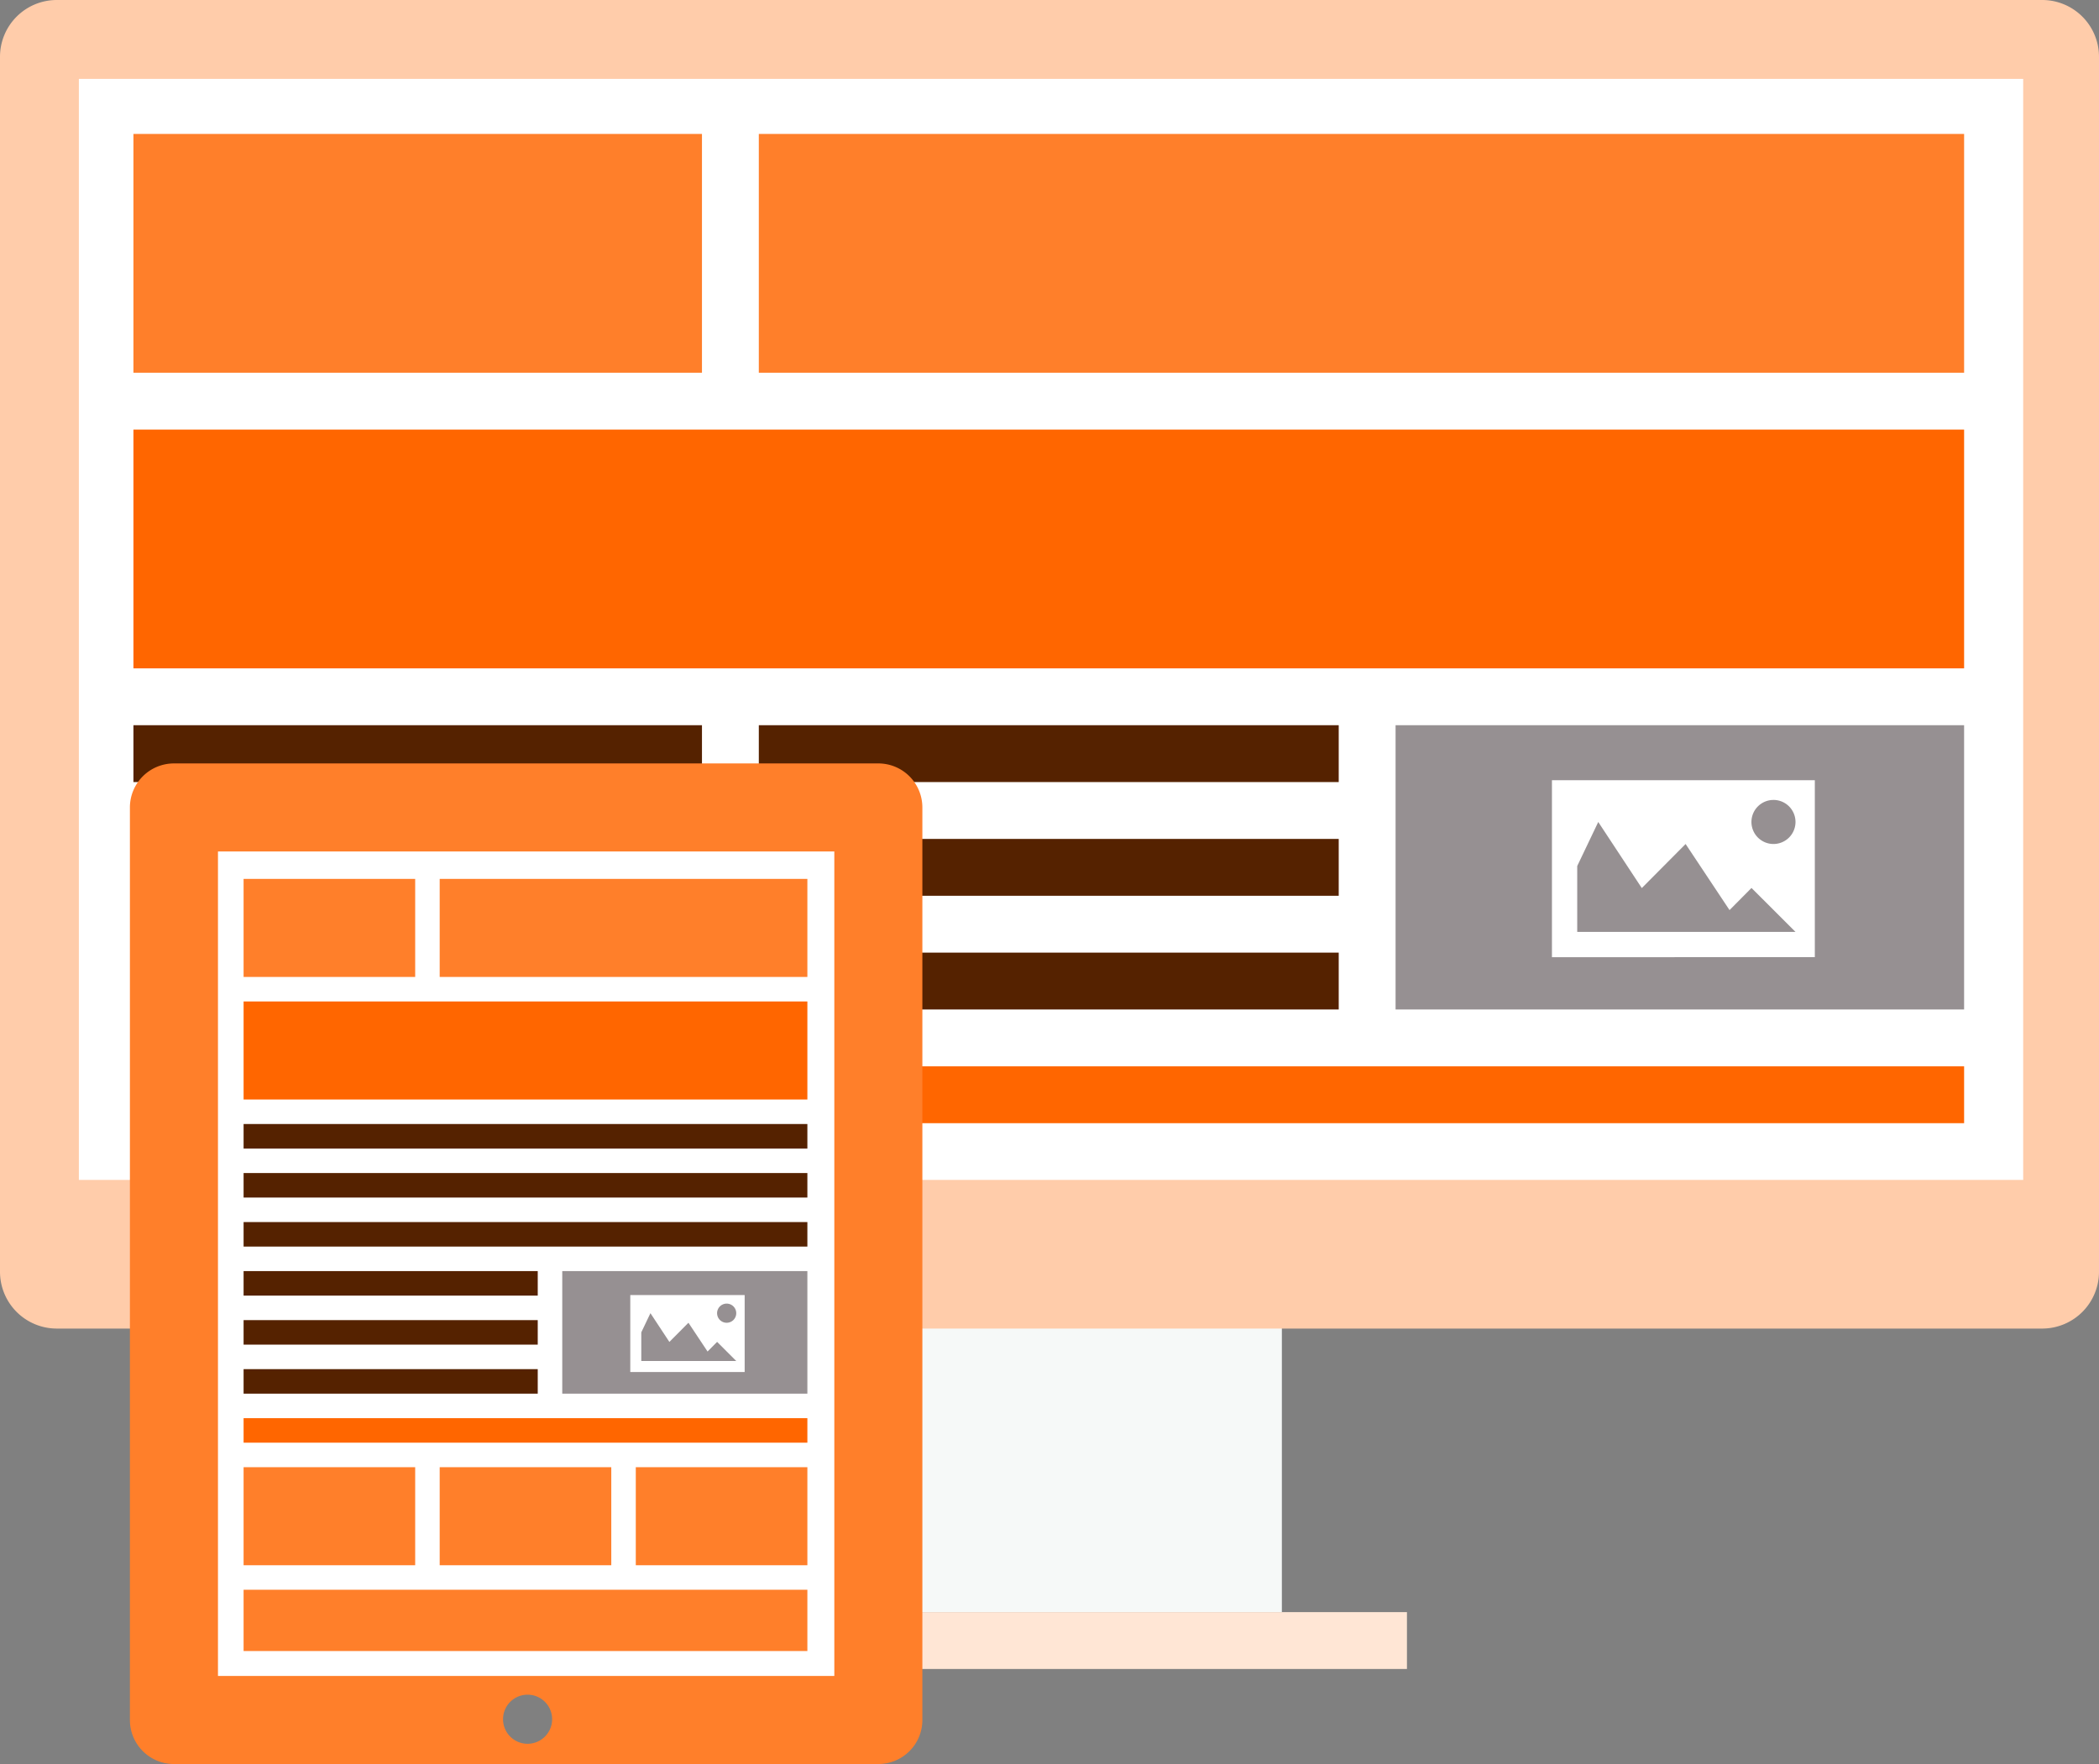 <?xml version="1.0" encoding="UTF-8" standalone="no"?>
<svg
   xmlns:dc="http://purl.org/dc/elements/1.1/"
   xmlns:cc="http://creativecommons.org/ns#"
   xmlns:rdf="http://www.w3.org/1999/02/22-rdf-syntax-ns#"
   xmlns:svg="http://www.w3.org/2000/svg"
   xmlns="http://www.w3.org/2000/svg"
   xmlns:sodipodi="http://sodipodi.sourceforge.net/DTD/sodipodi-0.dtd"
   xmlns:inkscape="http://www.inkscape.org/namespaces/inkscape"
   inkscape:version="1.0 (4035a4fb49, 2020-05-01)"
   sodipodi:docname="details-lightbox-1.svg"
   version="1.1"
   viewBox="0 0 799.192 671.648"
   data-name="Layer 1"
   id="Layer_1">
  <rect x="0" y="0" width="799.192" height="671.648" fill="#808080" stroke="none"/>
  <sodipodi:namedview
     inkscape:current-layer="Layer_1"
     inkscape:window-maximized="1"
     inkscape:window-y="-8"
     inkscape:window-x="-8"
     inkscape:cy="241.00311"
     inkscape:cx="247.48749"
     inkscape:zoom="1.2655438"
     showgrid="false"
     id="namedview1002"
     inkscape:window-height="1017"
     inkscape:window-width="1920"
     inkscape:pageshadow="2"
     inkscape:pageopacity="0"
     guidetolerance="10"
     gridtolerance="10"
     objecttolerance="10"
     borderopacity="1"
     bordercolor="#666666"
     pagecolor="#ffffff" />
  <defs
     id="defs929">
    <style
       id="style927">.cls-1{fill:#f6f9f8;}.cls-2{fill:#fff;}.cls-3{fill:#d1e8e6;}.cls-4{fill:#00bfc2;}.cls-5{fill:#0086f0;}.cls-6{fill:#324553;}.cls-7{fill:#969092;}.cls-8{fill:#b2ccc9;}</style>
  </defs>
  <title
     id="title931">details-lightbox-1</title>
  <rect
     id="rect933"
     height="116.893"
     width="177.504"
     y="496.921"
     x="310.566"
     class="cls-1" />
  <rect
     id="rect935"
     height="431.162"
     width="756.077"
     y="25.408"
     x="23.484"
     class="cls-2" />
  <path
     style="fill:#ffccaa"
     id="path937"
     transform="translate(-0.808 -1)"
     d="M778.37,1H22.43A21.622,21.622,0,0,0,.808,22.621v462.6A21.63,21.63,0,0,0,22.43,506.85H778.37A21.632,21.632,0,0,0,800,485.22V22.621A21.625,21.625,0,0,0,778.37,1Zm-7.238,449.255H30.835V31.027h740.3V450.255Z"
     class="cls-3" />
  <rect
     style="fill:#ff7f2a"
     id="rect939"
     height="90.917"
     width="216.468"
     y="50.997"
     x="50.805"
     class="cls-4" />
  <rect
     style="fill:#ff6600"
     id="rect941"
     height="90.917"
     width="697.027"
     y="163.56"
     x="50.805"
     class="cls-5" />
  <rect
     style="fill:#ff6600"
     id="rect943"
     height="21.647"
     width="697.027"
     y="406.004"
     x="50.805"
     class="cls-4" />
  <rect
     style="fill:#ff7f2a"
     id="rect945"
     height="90.917"
     width="458.912"
     y="50.997"
     x="288.919"
     class="cls-4" />
  <rect
     style="fill:#552200"
     id="rect947"
     height="21.647"
     width="216.468"
     y="276.123"
     x="50.805"
     class="cls-6" />
  <rect
     style="fill:#552200"
     id="rect949"
     height="21.647"
     width="220.797"
     y="276.123"
     x="288.919"
     class="cls-6" />
  <rect
     id="rect951"
     height="108.234"
     width="216.468"
     y="276.123"
     x="531.363"
     class="cls-7" />
  <rect
     id="rect953"
     height="21.647"
     width="216.468"
     y="319.417"
     x="50.805"
     class="cls-6" />
  <rect
     style="fill:#552200"
     id="rect955"
     height="21.647"
     width="220.797"
     y="319.417"
     x="288.919"
     class="cls-6" />
  <rect
     id="rect957"
     height="21.647"
     width="216.468"
     y="362.711"
     x="50.805"
     class="cls-6" />
  <rect
     style="fill:#552200"
     id="rect959"
     height="21.647"
     width="220.797"
     y="362.711"
     x="288.919"
     class="cls-6" />
  <path
     id="path961"
     transform="translate(-0.808 -1)"
     d="M591.709,298.073v67.369H691.8V298.073h-100.1Zm84.346,7.5a8.387,8.387,0,1,1-8.388,8.388A8.387,8.387,0,0,1,676.055,305.577Zm-74.72,50.24V330.742l8.008-16.776,16.578,25.164L642.6,322.351l16.726,25.164,8.363-8.428,16.751,16.73H601.336Z"
     class="cls-2" />
  <rect
     style="fill:#ffe6d5"
     id="rect963"
     height="21.647"
     width="272.75"
     y="613.813"
     x="262.943"
     class="cls-3" />
  <rect
     id="rect965"
     height="323.707"
     width="250.196"
     y="318.342"
     x="72.963"
     class="cls-2" />
  <path
     style="fill:#ff7f2a"
     id="path967"
     transform="translate(-0.808 -1)"
     d="M335.236,291.676H67.035A16.762,16.762,0,0,0,50.27,308.437V655.882a16.763,16.763,0,0,0,16.766,16.766h268.2A16.763,16.763,0,0,0,352,655.882V308.437A16.762,16.762,0,0,0,335.236,291.676ZM201.694,664.942a9.347,9.347,0,1,1,9.338-9.342A9.358,9.358,0,0,1,201.694,664.942Zm116.781-25.821H83.8V325.2H318.475V639.121Z"
     class="cls-8" />
  <rect
     style="fill:#ff7f2a"
     id="rect969"
     height="37.332"
     width="65.331"
     y="334.638"
     x="92.747"
     class="cls-4" />
  <rect
     style="fill:#ff7f2a"
     id="rect971"
     height="37.332"
     width="65.331"
     y="558.631"
     x="92.747"
     class="cls-4" />
  <rect
     style="fill:#ff7f2a"
     id="rect973"
     height="37.332"
     width="65.331"
     y="558.631"
     x="167.412"
     class="cls-4" />
  <rect
     style="fill:#ff7f2a"
     id="rect975"
     height="37.332"
     width="65.331"
     y="558.631"
     x="242.076"
     class="cls-4" />
  <rect
     style="fill:#ff6600"
     id="rect977"
     height="37.332"
     width="214.659"
     y="381.304"
     x="92.747"
     class="cls-5" />
  <rect
     style="fill:#552200"
     id="rect979"
     height="9.333"
     width="214.659"
     y="427.969"
     x="92.747"
     class="cls-6" />
  <rect
     style="fill:#552200"
     id="rect981"
     height="9.333"
     width="214.659"
     y="446.635"
     x="92.747"
     class="cls-6" />
  <rect
     style="fill:#552200"
     id="rect983"
     height="9.333"
     width="214.659"
     y="465.301"
     x="92.747"
     class="cls-6" />
  <rect
     style="fill:#ff6600"
     id="rect985"
     height="9.333"
     width="214.659"
     y="539.965"
     x="92.747"
     class="cls-5" />
  <rect
     style="fill:#552200"
     id="rect987"
     height="9.333"
     width="111.996"
     y="483.967"
     x="92.747"
     class="cls-6" />
  <rect
     style="fill:#552200"
     id="rect989"
     height="9.333"
     width="111.996"
     y="502.633"
     x="92.747"
     class="cls-6" />
  <rect
     style="fill:#552200"
     id="rect991"
     height="9.333"
     width="111.996"
     y="521.299"
     x="92.747"
     class="cls-6" />
  <rect
     style="fill:#ff7f2a"
     id="rect993"
     height="37.332"
     width="139.995"
     y="334.638"
     x="167.412"
     class="cls-4" />
  <rect
     style="fill:#ff7f2a"
     id="rect995"
     height="23.333"
     width="214.659"
     y="605.296"
     x="92.747"
     class="cls-4" />
  <rect
     id="rect997"
     height="46.665"
     width="93.33"
     y="483.967"
     x="214.077"
     class="cls-7" />
  <path
     id="path999"
     transform="translate(-0.808 -1)"
     d="M240.788,494.081v29.312h43.55V494.081h-43.55Zm36.7,3.267a3.648,3.648,0,1,1-3.65,3.65A3.648,3.648,0,0,1,277.486,497.348ZM244.978,519.2v-10.91l3.484-7.3,7.212,10.947,7.26-7.3,7.276,10.951,3.639-3.669,7.287,7.278H244.978Z"
     class="cls-2" />
</svg>

